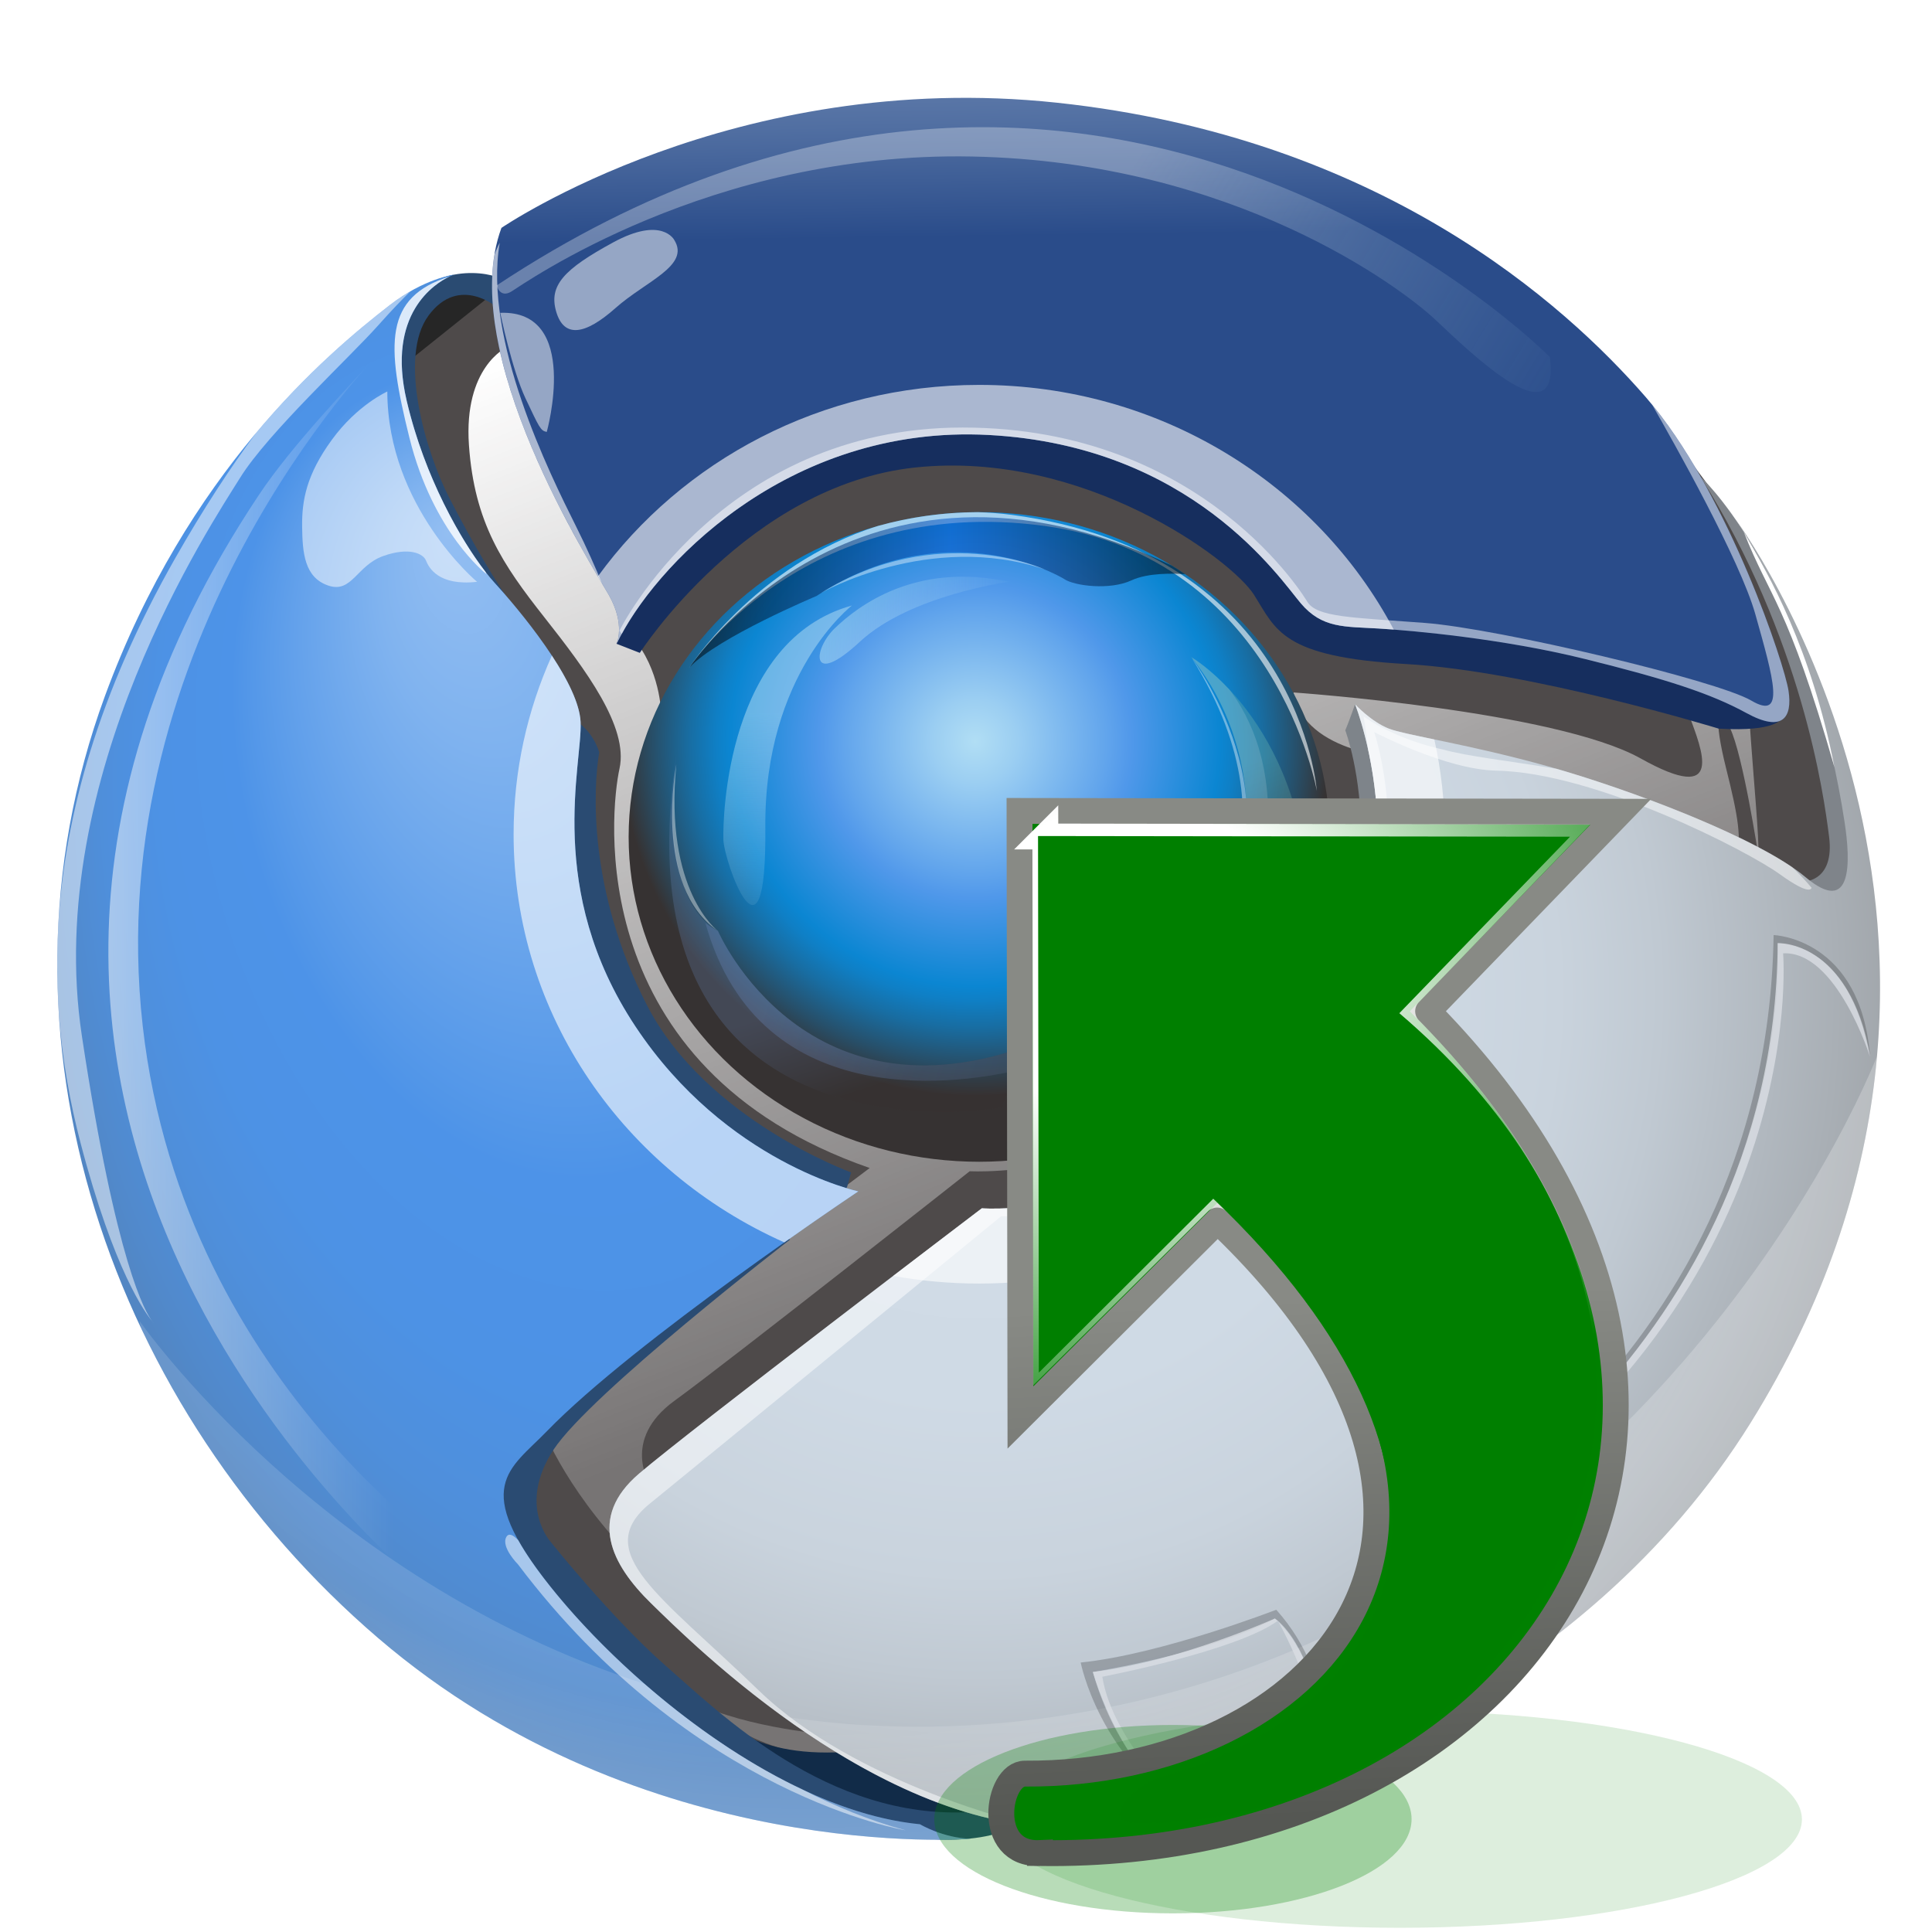 <?xml version="1.0" encoding="UTF-8" standalone="no"?>
<!-- Created with Inkscape (http://www.inkscape.org/) -->

<svg
   xmlns:dc="http://purl.org/dc/elements/1.1/"
   xmlns:cc="http://creativecommons.org/ns#"
   xmlns:rdf="http://www.w3.org/1999/02/22-rdf-syntax-ns#"
   xmlns:svg="http://www.w3.org/2000/svg"
   xmlns="http://www.w3.org/2000/svg"
   xmlns:xlink="http://www.w3.org/1999/xlink"
   xmlns:sodipodi="http://sodipodi.sourceforge.net/DTD/sodipodi-0.dtd"
   xmlns:inkscape="http://www.inkscape.org/namespaces/inkscape"
   version="1.1"
   width="512"
   height="512"
   viewBox="0 0 512 512"
   id="Layer_1"
   xml:space="preserve"
   inkscape:version="0.48.2 r9819"
   sodipodi:docname="chromium.svg"
   inkscape:export-filename="C:\Users\salzmann\Desktop\chromium512.png"
   inkscape:export-xdpi="90"
   inkscape:export-ydpi="90"><sodipodi:namedview
   pagecolor="#ffffff"
   bordercolor="#666666"
   borderopacity="1"
   objecttolerance="10"
   gridtolerance="10"
   guidetolerance="10"
   inkscape:pageopacity="0"
   inkscape:pageshadow="2"
   inkscape:window-width="1051"
   inkscape:window-height="759"
   id="namedview3319"
   showgrid="false"
   inkscape:zoom="0.4609375"
   inkscape:cx="440.06932"
   inkscape:cy="227.17887"
   inkscape:window-x="-32000"
   inkscape:window-y="-32000"
   inkscape:window-maximized="0"
   inkscape:current-layer="Layer_1" /><defs
   id="defs276"><linearGradient
     x1="246.287"
     y1="309.293"
     x2="344.287"
     y2="61.96"
     id="linearGradient3235"
     xlink:href="#SVGID_1_"
     gradientUnits="userSpaceOnUse"
     gradientTransform="matrix(1,0,0,-1,-95.525,413.639)" /><linearGradient
     x1="425.283"
     y1="380.217"
     x2="523.283"
     y2="132.883"
     id="linearGradient3237"
     xlink:href="#SVGID_2_"
     gradientUnits="userSpaceOnUse"
     gradientTransform="matrix(1,0,0,-1,-95.525,413.639)" /><radialGradient
     cx="354.779"
     cy="148.45"
     r="224.877"
     id="radialGradient3239"
     xlink:href="#SVGID_3_"
     gradientUnits="userSpaceOnUse"
     gradientTransform="matrix(1,0,0,-1,-95.525,413.639)" /><linearGradient
     x1="393.387"
     y1="379.518"
     x2="393.998"
     y2="335.523"
     id="linearGradient3241"
     xlink:href="#SVGID_4_"
     gradientUnits="userSpaceOnUse"
     gradientTransform="matrix(1,0,0,-1,-95.525,413.639)" /><radialGradient
     cx="363.576"
     cy="283.968"
     r="226.974"
     fx="223.237"
     fy="279.066"
     id="radialGradient3243"
     xlink:href="#SVGID_5_"
     gradientUnits="userSpaceOnUse"
     gradientTransform="matrix(0.269,0.963,0.647,-0.181,-112.056,-13.519)" /><radialGradient
     cx="354.112"
     cy="210.617"
     r="87.218"
     id="radialGradient3245"
     xlink:href="#SVGID_6_"
     gradientUnits="userSpaceOnUse"
     gradientTransform="matrix(1,0,0,-1,-95.525,413.639)" /><linearGradient
     x1="283.84"
     y1="247.407"
     x2="405.834"
     y2="247.407"
     id="linearGradient3247"
     xlink:href="#SVGID_7_"
     gradientUnits="userSpaceOnUse"
     gradientTransform="matrix(1,0,0,-1,-95.525,413.639)" /><linearGradient
     x1="315.816"
     y1="240.502"
     x2="362.487"
     y2="240.502"
     id="linearGradient3249"
     xlink:href="#SVGID_8_"
     gradientUnits="userSpaceOnUse"
     gradientTransform="matrix(1,0,0,-1,-95.525,413.639)" /><linearGradient
     x1="212.457"
     y1="195.828"
     x2="210.957"
     y2="252.828"
     id="linearGradient3251"
     xlink:href="#SVGID_9_"
     gradientUnits="userSpaceOnUse" /><linearGradient
     x1="325.928"
     y1="150.774"
     x2="333.595"
     y2="127.44"
     id="linearGradient3253"
     xlink:href="#SVGID_10_"
     gradientUnits="userSpaceOnUse"
     gradientTransform="matrix(1,0,0,-1,-95.525,413.639)" /><linearGradient
     x1="299.559"
     y1="149.418"
     x2="415.892"
     y2="114.418"
     id="linearGradient3255"
     xlink:href="#SVGID_11_"
     gradientUnits="userSpaceOnUse"
     gradientTransform="matrix(1,0,0,-1,-95.525,413.639)" /><linearGradient
     x1="394.055"
     y1="195.11"
     x2="410.055"
     y2="152.11"
     id="linearGradient3257"
     xlink:href="#SVGID_12_"
     gradientUnits="userSpaceOnUse"
     gradientTransform="matrix(1,0,0,-1,-95.525,413.639)" /><linearGradient
     x1="140.64"
     y1="153.574"
     x2="231.779"
     y2="153.574"
     id="linearGradient3259"
     xlink:href="#SVGID_13_"
     gradientUnits="userSpaceOnUse"
     gradientTransform="matrix(1,0,0,-1,-95.525,413.639)" /><linearGradient
     x1="273.692"
     y1="99.52"
     x2="378.692"
     y2="163.52"
     id="linearGradient3261"
     xlink:href="#SVGID_14_"
     gradientUnits="userSpaceOnUse" /><radialGradient
     cx="314.445"
     cy="191.782"
     r="257.587"
     id="radialGradient3263"
     xlink:href="#SVGID_15_"
     gradientUnits="userSpaceOnUse"
     gradientTransform="matrix(1,0,0,-1,-95.525,413.639)" /><radialGradient
     cx="314.445"
     cy="191.781"
     r="257.587"
     id="radialGradient3265"
     xlink:href="#SVGID_16_"
     gradientUnits="userSpaceOnUse"
     gradientTransform="matrix(1,0,0,-1,-95.525,413.639)" /><linearGradient
     gradientUnits="userSpaceOnUse"
     y2="43.59"
     x2="19.55"
     y1="23.601"
     x1="18.666"
     id="linearGradient5288"
     xlink:href="#linearGradient5282"
     inkscape:collect="always" /><filter
     height="1.151"
     y="-0.076"
     width="1.267"
     x="-0.134"
     id="filter5471"
     inkscape:collect="always"><feGaussianBlur
       id="feGaussianBlur5473"
       stdDeviation="1.201"
       inkscape:collect="always" /></filter><filter
     height="1.879"
     y="-0.439"
     width="1.29"
     x="-0.145"
     id="filter5379"
     inkscape:collect="always"><feGaussianBlur
       id="feGaussianBlur5381"
       stdDeviation="1.521"
       inkscape:collect="always" /></filter><radialGradient
     gradientUnits="userSpaceOnUse"
     gradientTransform="matrix(3.584,0,0,3.008,-41.767,-27.551)"
     r="6.927"
     fy="12.578"
     fx="16.351"
     cy="12.578"
     cx="16.351"
     id="radialGradient5271"
     xlink:href="#linearGradient5265"
     inkscape:collect="always" /><linearGradient
     id="linearGradient5265"><stop
       id="stop5267"
       offset="0"
       style="stop-color:#ffffff;stop-opacity:1;" /><stop
       style="stop-color:#ffffff;stop-opacity:1;"
       offset="0.283"
       id="stop5281" /><stop
       id="stop5269"
       offset="1"
       style="stop-color:#ffffff;stop-opacity:0;" /></linearGradient><linearGradient
     id="linearGradient5282"
     inkscape:collect="always"><stop
       id="stop5284"
       offset="0"
       style="stop-color:#888a85;stop-opacity:1;" /><stop
       id="stop5286"
       offset="1"
       style="stop-color:#555753;stop-opacity:1" /></linearGradient></defs>






<g
   transform="matrix(1.076,0,0,1.076,-19.823,-21.942)"
   id="Inside__x2B__gloss">
	<ellipse
   cx="263.586"
   cy="260.19"
   rx="214.667"
   ry="209"
   id="ellipse4"
   style="fill:#4e4a4a"
   d="m 478.253,260.19 c 0,115.428 -96.11,209 -214.667,209 -118.557,0 -214.667,-93.572 -214.667,-209 0,-115.428 96.11,-209 214.667,-209 118.557,0 214.667,93.572 214.667,209 z" />
	<g
   id="g6">
		
			<linearGradient
   x1="246.287"
   y1="309.293"
   x2="344.287"
   y2="61.96"
   id="SVGID_1_"
   gradientUnits="userSpaceOnUse"
   gradientTransform="matrix(1,0,0,-1,-95.525,413.639)">
			<stop
   id="stop9"
   style="stop-color:#ffffff;stop-opacity:1"
   offset="0" />
			<stop
   id="stop11"
   style="stop-color:#ffffff;stop-opacity:0.887"
   offset="0.147" />
			<stop
   id="stop13"
   style="stop-color:#ffffff;stop-opacity:0.23"
   offset="1" />
		</linearGradient>
		<path
   d="m 143.086,106.023 c 0,0 -10.499,4.833 -9.166,24 1.333,19.167 8.333,29.417 18.583,42.417 10.25,13 20.75,27 18.5,37.25 -2.25,10.25 -9.375,73.708 61.625,98.375 l -81.625,61.375 c 0,0 4.25,13.75 19.5,30.75 l 54.917,47.667 c 0,0 -19.334,-1.166 -33.334,-7 0,0 13.334,13 37.167,12.833 l 13.167,0.167 -63.917,-67.917 c 0,0 -7.251,-10.916 6.083,-20.583 13.334,-9.667 72.667,-56.5 72.667,-56.5 0,0 44.75,2.583 66.75,-31.917 0,0 -55.75,47.249 -97.75,11.583 -42,-35.666 -45,-92.666 -45,-92.666 0,0 -0.25,-10.667 -7,-18.417 -6.75,-7.75 -2.25,-40.75 -2.25,-40.75 0,0 -8.084,-37.584 -28.917,-30.667 z"
   id="path15"
   style="fill:url(#linearGradient3235)" />
		
			<linearGradient
   x1="425.283"
   y1="380.217"
   x2="523.283"
   y2="132.883"
   id="SVGID_2_"
   gradientUnits="userSpaceOnUse"
   gradientTransform="matrix(1,0,0,-1,-95.525,413.639)">
			<stop
   id="stop18"
   style="stop-color:#ffffff;stop-opacity:1"
   offset="0" />
			<stop
   id="stop20"
   style="stop-color:#ffffff;stop-opacity:0.887"
   offset="0.147" />
			<stop
   id="stop22"
   style="stop-color:#ffffff;stop-opacity:0.23"
   offset="1" />
		</linearGradient>
		<path
   d="m 337.003,190.94 c 0,0 64.5,4.5 85.5,16.25 21,11.75 15,-2.25 12,-10.5 -3,-8.25 13.75,-14.75 14.75,0.25 1,15 2.5,30 2.25,34.25 0,0 -3.75,-24.75 -7,-31.5 -3.25,-6.75 -4,-2.25 -1,9.75 3,12 4,17.5 2.5,23.5 l -81.75,-25.75 c 0,0 -24.667,-0.834 -27.25,-16.25 z"
   id="path24"
   style="fill:url(#linearGradient3237)" />
	</g>
</g><g
   transform="matrix(1.076,0,0,1.076,-19.823,-21.942)"
   id="shield_sides">
	<path
   d="m 196.003,443.44 c 0,0 8.75,11.25 35.25,8 l 44,14.75 c 0,0 -55,12.25 -79.25,-22.75 z"
   id="path27"
   style="fill:#112b48" />
	<path
   d="m 139.253,93.19 -23.333,18.667 c 0,0 5,-26.334 23.333,-18.667"
   id="path29"
   style="fill:#262626" />
	<path
   d="m 227.045,312.774 1,-3.625 c 0,0 -35.792,-12.959 -50.292,-41.209 -14.5,-28.25 -13.25,-53.25 -11.75,-62.25 0,0 -1.582,-6.249 -7.749,-8.833 -6.167,-2.584 -8.001,50.333 11.249,77.333 19.25,27 55,41.75 55,41.75 l 2.542,-3.166 z"
   id="path31"
   style="fill:#2a4b72" />
	<path
   d="m 213.003,325.69 c 0,0 -49.25,38 -58.25,51.75 -9,13.75 -0.666,22.751 -0.666,22.751 0,0 15.166,19 28.333,30.5 13.167,11.5 39.833,37.999 75.083,35.999 l 3.875,-2.875 10.625,4 c 0,0 -8.125,9.25 -35,4.125 -20.7,-3.947 -67.75,-31.083 -91.083,-62.083 -23.333,-31 2.333,-42.667 28,-63 25.667,-20.333 35.667,-23.334 35.667,-23.334 l 3.416,2.167 z"
   id="path33"
   style="fill:#2a4b72" />
	<path
   d="m 457.128,197.315 c 0,0 -0.875,3.376 -15.375,2.542 0,0 -46.25,-14.167 -77,-15.917 -30.75,-1.75 -31.999,-8.416 -37.499,-17.083 -5.5,-8.667 -42.001,-35.668 -83.334,-31.334 -41.333,4.334 -67.917,45.667 -67.917,45.667 l -5.749,-2.249 7.166,-15.25 c 0,0 23.166,-38.167 73.833,-41.167 50.667,-3 80.333,17.667 94.333,34.667 14,17 64.334,14.667 96.334,27 0,0 15.249,3.915 15.208,13.124 z"
   id="path35"
   style="fill:#162e5e" />
	<path
   d="M 141.753,89.065"
   id="path37"
   style="fill:none;stroke:#f05a28;stroke-width:0.929" />
	<path
   d="m 141.128,96.315 c 0,0 -9.5,-8.5 -17.125,1.75 -7.625,10.25 -0.751,33.624 5.083,44.958 5.834,11.334 12.167,21.917 15.542,26.417 0,0 -9.875,-9 -18.625,-22 -8.75,-13 -14.5,-26.25 -10.75,-43.75 3.75,-17.5 19.917,-17.042 25.25,-15.166 l 0.625,7.791 z"
   id="path39"
   style="fill:#2a4b72" />
	<path
   d="m 463.128,237.44 c 0,0 7.125,-0.251 5.792,-10.917 -1.333,-10.666 -6.667,-48.958 -31.667,-88.708 0,0 21.999,19.709 35.333,75.042 13.334,55.333 -9.458,24.583 -9.458,24.583 z"
   id="path41"
   style="fill:#7f848a" />
	<path
   d="m 352.17,193.857 c 0,0 -1.707,4.791 -2.416,6.416 0,0 16.347,42.774 -17.827,88.347 l 2.326,1.57 c 0,0 45.834,-39.666 17.917,-96.333 z"
   id="path43"
   style="fill:#7e848a" />
</g><g
   transform="matrix(1.076,0,0,1.076,-19.823,-21.942)"
   id="_x33__shields__x2B__kern">
	
		<radialGradient
   cx="354.779"
   cy="148.45"
   r="224.877"
   id="SVGID_3_"
   gradientUnits="userSpaceOnUse"
   gradientTransform="matrix(1,0,0,-1,-95.525,413.639)">
		<stop
   id="stop47"
   style="stop-color:#d1dce7;stop-opacity:1"
   offset="0.091" />
		<stop
   id="stop49"
   style="stop-color:#cfdae5;stop-opacity:1"
   offset="0.444" />
		<stop
   id="stop51"
   style="stop-color:#c9d3dd;stop-opacity:1"
   offset="0.636" />
		<stop
   id="stop53"
   style="stop-color:#c0c9d2;stop-opacity:1"
   offset="0.747" />
		<stop
   id="stop55"
   style="stop-color:#a9afb5;stop-opacity:1"
   offset="0.941" />
		<stop
   id="stop57"
   style="stop-color:#a1a6ab;stop-opacity:1"
   offset="1" />
	</radialGradient>
	<path
   d="m 445.586,147.857 c 0,0 78,104 3.99,222.97 -40.724,65.46 -117.333,96.499 -165,99.499 -47.667,3 -95.875,-45.375 -105.75,-55 -9.875,-9.625 -15.75,-21.124 -3,-31.999 12.75,-10.875 84.417,-65.334 84.417,-65.334 0,0 44.76,3.447 78.01,-36.303 33.25,-39.75 13.917,-87.833 13.917,-87.833 0,0 4,4.333 8.333,5.999 4.333,1.668 19.75,3.834 39.375,9.334 19.625,5.5 51.625,17.5 63.25,27.25 11.625,9.75 11.063,-3.979 9.625,-13.416 -7.333,-48.167 -27.167,-75.167 -27.167,-75.167 z"
   id="path59"
   style="fill:url(#radialGradient3239)" />
	
		<linearGradient
   x1="393.387"
   y1="379.518"
   x2="393.998"
   y2="335.523"
   id="SVGID_4_"
   gradientUnits="userSpaceOnUse"
   gradientTransform="matrix(1,0,0,-1,-95.525,413.639)">
		<stop
   id="stop62"
   style="stop-color:#647fad;stop-opacity:1"
   offset="0" />
		<stop
   id="stop64"
   style="stop-color:#516fa2;stop-opacity:1"
   offset="0.376" />
		<stop
   id="stop66"
   style="stop-color:#2a4c8a;stop-opacity:1"
   offset="1" />
	</linearGradient>
	<path
   d="m 170.253,179.065 c 0,0 2.313,-4.75 -1.875,-12.125 -4.188,-7.375 -37.792,-59.751 -26.458,-90.417 0,0 57.333,-39.333 136.833,-30.833 79.5,8.5 125,49.5 145,72.5 20,23 34.167,65.667 35.167,72.334 1,6.667 -1.501,10.332 -10.334,5.499 -8.833,-4.833 -19.666,-8.333 -39.833,-13.333 -20.167,-5 -42.499,-7 -50.833,-7.5 -8.334,-0.5 -13.833,0.001 -19.083,-6.166 -5.25,-6.167 -26.917,-38.835 -76.917,-41.501 -50,-2.666 -83.001,33.084 -91.667,51.542 z"
   id="path68"
   style="fill:url(#linearGradient3241)" />
	
		<radialGradient
   cx="363.576"
   cy="283.968"
   r="226.974"
   fx="223.237"
   fy="279.066"
   id="SVGID_5_"
   gradientUnits="userSpaceOnUse"
   gradientTransform="matrix(0.269,0.963,0.647,-0.181,-112.056,-13.519)">
		<stop
   id="stop71"
   style="stop-color:#93bef2;stop-opacity:1"
   offset="0" />
		<stop
   id="stop73"
   style="stop-color:#80b3ef;stop-opacity:1"
   offset="0.143" />
		<stop
   id="stop75"
   style="stop-color:#5095e8;stop-opacity:1"
   offset="0.432" />
		<stop
   id="stop77"
   style="stop-color:#4d93e8;stop-opacity:1"
   offset="0.449" />
		<stop
   id="stop79"
   style="stop-color:#4d92e5;stop-opacity:1"
   offset="0.601" />
		<stop
   id="stop81"
   style="stop-color:#4f8fdb;stop-opacity:1"
   offset="0.716" />
		<stop
   id="stop83"
   style="stop-color:#5189cb;stop-opacity:1"
   offset="0.819" />
		<stop
   id="stop85"
   style="stop-color:#5286c3;stop-opacity:1"
   offset="0.857" />
	</radialGradient>
	<path
   d="m 229.815,313.815 c 0,0 -55.188,36.875 -76.688,59.063 -9.185,9.478 -18.875,13.563 0.875,38.313 19.75,24.75 57.5,55.25 91,58.5 0,0 5.667,3.417 12.584,3.584 0,0 -80.667,6.583 -146,-49.417 -65.333,-56 -98.246,-147.845 -67.333,-232 20.31,-55.288 54.499,-84.167 70.124,-96.292 8.442,-6.552 15.876,-7.541 15.876,-7.541 0,0 -17.584,5.833 -11.667,31.083 5.104,21.784 16.166,38.833 21.666,44.833 5.5,6 20.667,23.917 21.167,34.25 0.5,10.333 -8.833,41.333 13.5,75 22.333,33.667 54.896,40.624 54.896,40.624 z"
   id="path87"
   style="fill:url(#radialGradient3243)" />
	
		<radialGradient
   cx="354.112"
   cy="210.617"
   r="87.218"
   id="SVGID_6_"
   gradientUnits="userSpaceOnUse"
   gradientTransform="matrix(1,0,0,-1,-95.525,413.639)">
		<stop
   id="stop90"
   style="stop-color:#b1def4;stop-opacity:1"
   offset="0" />
		<stop
   id="stop92"
   style="stop-color:#9bcef2;stop-opacity:1"
   offset="0.12" />
		<stop
   id="stop94"
   style="stop-color:#62a5ec;stop-opacity:1"
   offset="0.37" />
		<stop
   id="stop96"
   style="stop-color:#5098ea;stop-opacity:1"
   offset="0.442" />
		<stop
   id="stop98"
   style="stop-color:#0b86d2;stop-opacity:1"
   offset="0.691" />
		<stop
   id="stop100"
   style="stop-color:#0f7fc5;stop-opacity:1"
   offset="0.732" />
		<stop
   id="stop102"
   style="stop-color:#186da2;stop-opacity:1"
   offset="0.808" />
		<stop
   id="stop104"
   style="stop-color:#274f69;stop-opacity:1"
   offset="0.91" />
		<stop
   id="stop106"
   style="stop-color:#363232;stop-opacity:1"
   offset="1" />
	</radialGradient>
	<ellipse
   cx="259.586"
   cy="226.524"
   rx="86.334"
   ry="80"
   id="ellipse108"
   style="fill:url(#radialGradient3245)"
   d="m 345.92,226.524 c 0,44.183 -38.653,80 -86.334,80 -47.681,0 -86.334,-35.817 -86.334,-80 0,-44.183 38.653,-80 86.334,-80 47.681,0 86.334,35.817 86.334,80 z" />
</g><g
   transform="matrix(1.076,0,0,1.076,-19.823,-21.942)"
   id="Edge_gloss">
	<path
   d="m 425.315,120.05 c 5.171,8.99 21.656,38.197 25.438,51.641 4.5,16 7.5,26.25 -1,21.25 -8.5,-5 -62.25,-17.75 -80.375,-19.125 -18.125,-1.375 -26.625,-1.375 -29,-5.25 0,0 -25.125,-42.875 -84.875,-42.875 -59.75,0 -84.5,50 -84.5,50 l 0.541,0.852 c 10.308,-18.994 42.561,-51.567 90.376,-49.019 50,2.666 71.667,35.334 76.917,41.501 5.25,6.167 10.749,5.666 19.083,6.166 8.334,0.5 30.666,2.5 50.833,7.5 20.167,5 31,8.5 39.833,13.333 8.833,4.833 11.334,1.168 10.334,-5.499 -0.973,-6.494 -14.434,-47.111 -33.605,-70.475 z"
   id="path111"
   style="opacity:0.5;fill:#ffffff" />
	<path
   d="m 456.753,235.69 c 7.833,5.667 7.833,3.333 7.833,3.333 -1.496,-1.785 -3.079,-3.454 -4.729,-5.027 -13.054,-8.901 -39.937,-19 -57.992,-24.238 -11.664,-1.974 -21.896,-3.03 -28.235,-4.816 0,0 -10.708,-2.083 -19.375,-8.083 0,0 0.621,3.109 1.139,8.198 3.619,16.565 6.26,48.663 -17.139,76.635 -33.25,39.75 -78.01,36.303 -78.01,36.303 0,0 -71.667,54.459 -84.417,65.334 -12.75,10.875 -6.875,22.374 3,31.999 8.728,8.508 47.398,47.274 89.175,54.101 1.221,0.12 2.367,0.209 3.419,0.265 0,0 -42.167,-9.75 -66.167,-33 -24,-23.25 -41.5,-34 -26.75,-46 14.75,-12 86.5,-70.75 86.5,-70.75 0,0 44.383,2.184 77.917,-41.749 27.958,-36.626 13.958,-77.501 13.958,-77.501 0,0 17.584,9.25 30.042,9.5 24.662,0.492 61.998,19.829 69.831,25.496 z"
   id="path113"
   style="opacity:0.5;fill:#ffffff" />
	<path
   d="m 470.24,209.38 c -11.675,-40.627 -15.925,-41.626 -22.3,-57.877 6.251,10.625 16.563,28.562 22.3,57.877 z"
   id="path115"
   style="fill:#ffffff" />
	<path
   d="m 138.253,161.815 c -0.101,-0.205 -0.188,-0.404 -0.285,-0.609 -5.871,-7.573 -14.91,-23.02 -19.381,-42.099 -5.029,-21.46 6.912,-28.891 10.612,-30.64 -16.248,5.141 -15.677,16.641 -9.946,39.723 5.833,23.5 19,33.625 19,33.625 z"
   id="path117"
   style="opacity:0.8;fill:#ffffff" />
	<path
   d="M 139.253,161.815"
   id="path119"
   style="fill:none;stroke:#be1e2d;stroke-width:0.929" />
	<path
   d="M 131.086,88.19"
   id="path121"
   style="fill:none;stroke:#be1e2d;stroke-width:0.929" />
	<path
   d="m 154.003,411.19 c -3.535,-4.43 -6.112,-8.188 -7.934,-11.443 -1.214,-1.271 -2.341,-1.898 -2.941,-0.807 -1.375,2.5 2.875,6.75 2.875,6.75 43,57 95.5,65.5 95.5,65.5 -8.859,-2.4 -17.355,-5.885 -25.355,-10.012 -24.504,-11.484 -47.964,-32.217 -62.145,-49.988 z"
   id="path123"
   style="opacity:0.5;fill:#ffffff" />
	<path
   d="m 267.503,147.19 c -2.863,-0.377 -5.652,-0.584 -8.372,-0.654 -8.49,0.041 -16.688,1.222 -24.429,3.378 -30.453,9.491 -46.949,35.526 -46.949,35.526 0,0 28.079,-43.671 88,-35.5 56.833,7.75 67,65.25 67,65.25 0,0 -4.295,-58.654 -75.25,-68 z"
   id="path125"
   style="opacity:0.6;fill:#ffffff" />
	<path
   d="m 160.253,149.94 c -6.5,-13 -22.833,-45.916 -18.75,-69.75 0,0 -0.581,1.019 -1.302,2.951 -4.647,28.16 19.106,68.525 26.474,80.91 -1.593,-3.868 -3.737,-8.739 -6.422,-14.111 z"
   id="path127"
   style="opacity:0.6;fill:#ffffff" />
</g><g
   transform="matrix(1.076,0,0,1.076,-19.823,-21.942)"
   id="Kern_gloss">
	
		<linearGradient
   x1="283.84"
   y1="247.407"
   x2="405.834"
   y2="247.407"
   id="SVGID_7_"
   gradientUnits="userSpaceOnUse"
   gradientTransform="matrix(1,0,0,-1,-95.525,413.639)">
		<stop
   id="stop131"
   style="stop-color:#000000;stop-opacity:1"
   offset="0" />
		<stop
   id="stop133"
   style="stop-color:#000916;stop-opacity:1"
   offset="0.075" />
		<stop
   id="stop135"
   style="stop-color:#002150;stop-opacity:1"
   offset="0.233" />
		<stop
   id="stop137"
   style="stop-color:#0046ab;stop-opacity:1"
   offset="0.458" />
		<stop
   id="stop139"
   style="stop-color:#0052c9;stop-opacity:1"
   offset="0.527" />
		<stop
   id="stop141"
   style="stop-color:#000000;stop-opacity:1"
   offset="0.994" />
	</linearGradient>
	<path
   d="m 307.007,159.683 c -77.92,-37.325 -118.691,25.008 -118.691,25.008 7,-7.375 31.188,-17.5 31.188,-17.5 31.25,-20.5 58.625,-5.75 61.125,-4.125 2.5,1.625 11.125,2.75 16.5,0.25 4.021,-1.871 10.281,-1.712 13.18,-1.513 -1.083,-0.73 -2.183,-1.438 -3.302,-2.12 z"
   id="path143"
   style="opacity:0.52;fill:url(#linearGradient3247)" />
	<path
   d="m 220.628,166.44 c 0,0 26.709,-15.25 55.042,-5.833 0,0 -26.25,-12 -55.042,5.833 z"
   id="path145"
   style="opacity:0.4;fill:#ffffff" />
	
		<linearGradient
   x1="315.816"
   y1="240.502"
   x2="362.487"
   y2="240.502"
   id="SVGID_8_"
   gradientUnits="userSpaceOnUse"
   gradientTransform="matrix(1,0,0,-1,-95.525,413.639)">
		<stop
   id="stop148"
   style="stop-color:#b1def4;stop-opacity:1"
   offset="0.006" />
		<stop
   id="stop150"
   style="stop-color:#b1def4;stop-opacity:0.07"
   offset="1" />
	</linearGradient>
	<path
   d="m 266.961,163.69 c 0,0 -24.375,3.25 -36.75,14.75 -12.375,11.5 -11.625,1.875 -6.125,-3.375 5.5,-5.25 19.625,-16.375 42.875,-11.375 z"
   id="path152"
   style="opacity:0.52;fill:url(#linearGradient3249)" />
	<linearGradient
   x1="212.457"
   y1="195.828"
   x2="210.957"
   y2="252.828"
   id="SVGID_9_"
   gradientUnits="userSpaceOnUse">
		<stop
   id="stop155"
   style="stop-color:#b1def4;stop-opacity:1"
   offset="0.006" />
		<stop
   id="stop157"
   style="stop-color:#b1def4;stop-opacity:0.07"
   offset="1" />
	</linearGradient>
	<path
   d="m 228.253,169.523 c 0,0 -21.666,16.667 -21.333,54.667 0.333,38 -10.168,8.5 -10.334,3 -0.166,-5.5 0.834,-49.167 31.667,-57.667 z"
   id="path159"
   style="opacity:0.52;fill:url(#linearGradient3251)" />
	
		<linearGradient
   x1="325.928"
   y1="150.774"
   x2="333.595"
   y2="127.44"
   id="SVGID_10_"
   gradientUnits="userSpaceOnUse"
   gradientTransform="matrix(1,0,0,-1,-95.525,413.639)">
		<stop
   id="stop162"
   style="stop-color:#647fad;stop-opacity:1"
   offset="0.006" />
		<stop
   id="stop164"
   style="stop-color:#5c7197;stop-opacity:1"
   offset="0.225" />
		<stop
   id="stop166"
   style="stop-color:#464d5e;stop-opacity:1"
   offset="0.679" />
		<stop
   id="stop168"
   style="stop-color:#363232;stop-opacity:1"
   offset="1" />
	</linearGradient>
	<path
   d="m 185.253,204.94 c 0,0 -6.167,35.417 10,44.75 0,0 21.75,50.5 80.25,26.75 0,0 -8.417,9.75 -10.25,16.75 0,0 -97,17.166 -80,-88.25 z"
   id="path170"
   style="opacity:0.29;fill:url(#linearGradient3253)" />
	
		<linearGradient
   x1="299.559"
   y1="149.418"
   x2="415.892"
   y2="114.418"
   id="SVGID_11_"
   gradientUnits="userSpaceOnUse"
   gradientTransform="matrix(1,0,0,-1,-95.525,413.639)">
		<stop
   id="stop173"
   style="stop-color:#647fad;stop-opacity:1"
   offset="0.006" />
		<stop
   id="stop175"
   style="stop-color:#5c7197;stop-opacity:1"
   offset="0.225" />
		<stop
   id="stop177"
   style="stop-color:#464d5e;stop-opacity:1"
   offset="0.679" />
		<stop
   id="stop179"
   style="stop-color:#363232;stop-opacity:1"
   offset="1" />
	</linearGradient>
	<path
   d="m 275.503,276.44 c -58.5,23.75 -80.25,-26.75 -80.25,-26.75 -1.127,-0.556 -2.151,-1.215 -3.085,-1.961 13.465,48.423 64.84,39.194 77.832,36.019 2.716,-4.077 5.503,-7.308 5.503,-7.308 z"
   id="path181"
   style="opacity:0.38;fill:url(#linearGradient3255)" />
	<path
   d="m 195.253,249.69 c 0,0 -13.333,-9.75 -10.249,-41.083 0,0 -5.917,30.083 10.249,41.083 z"
   id="path183"
   style="opacity:0.4;fill:#ffffff" />
	
		<linearGradient
   x1="394.055"
   y1="195.11"
   x2="410.055"
   y2="152.11"
   id="SVGID_12_"
   gradientUnits="userSpaceOnUse"
   gradientTransform="matrix(1,0,0,-1,-95.525,413.639)">
		<stop
   id="stop186"
   style="stop-color:#64b0ad;stop-opacity:1"
   offset="0.006" />
		<stop
   id="stop188"
   style="stop-color:#5c9a97;stop-opacity:1"
   offset="0.221" />
		<stop
   id="stop190"
   style="stop-color:#476160;stop-opacity:1"
   offset="0.665" />
		<stop
   id="stop192"
   style="stop-color:#363232;stop-opacity:1"
   offset="1" />
	</linearGradient>
	<path
   d="m 286.253,289.69 c 0,0 5,-20.25 25,-35.75 20,-15.5 17.75,-50.75 0.5,-71.75 0,0 27,15.5 29,58.5 0,0 -16.5,41.25 -54.5,49 z"
   id="path194"
   style="opacity:0.38;fill:url(#linearGradient3257)" />
	<path
   d="m 321.237,190.247 c -4.545,-4.865 -8.323,-7.344 -9.251,-7.916 0.113,0.199 0.235,0.398 0.347,0.6 16.709,21.078 18.689,55.688 -1.079,71.01 -4.661,3.612 -8.498,7.481 -11.656,11.293 -1.293,1.751 -2.094,2.707 -2.094,2.707 0,0 30,-4.75 33,-40 1.572,-18.491 -3.802,-30.472 -9.267,-37.694 z"
   id="path196"
   style="opacity:0.14;fill:#ffffff" />
	<path
   d="m 312.087,182.69 c 0,0 30.5,40.5 -0.417,71.167 0,0 28.583,-25.834 0.417,-71.167 z"
   id="path198"
   style="opacity:0.4;fill:#ffffff" />
</g><g
   transform="matrix(1.076,0,0,1.076,-19.823,-21.942)"
   id="Gloss">
	
		<linearGradient
   x1="140.64"
   y1="153.574"
   x2="231.779"
   y2="153.574"
   id="SVGID_13_"
   gradientUnits="userSpaceOnUse"
   gradientTransform="matrix(1,0,0,-1,-95.525,413.639)">
		<stop
   id="stop202"
   style="stop-color:#ffffff;stop-opacity:1"
   offset="0" />
		<stop
   id="stop204"
   style="stop-color:#ffffff;stop-opacity:0"
   offset="0.77" />
		<stop
   id="stop206"
   style="stop-color:#ffffff;stop-opacity:0"
   offset="1" />
	</linearGradient>
	<path
   d="m 82.253,142.19 c 8.131,-12.199 22.5,-27.125 29.25,-34.5 0,0 -68.75,70 -57.916,165.501 10.204,89.952 82.667,134.666 82.667,134.666 l -12.251,4.583 c 0,0 -145.079,-115.225 -41.75,-270.25 z"
   id="path208"
   style="opacity:0.5;fill:url(#linearGradient3259)" />
	<path
   d="M 32.587,94.857"
   id="path210"
   style="fill:none;stroke:#f05a28;stroke-width:0.929" />
	<path
   d="m 113.815,116.815 c 0,0 -7.396,3.293 -13.646,11.876 -6.25,8.583 -7.418,14.916 -7.334,21.416 0.084,6.5 0.584,12.5 6.417,14.5 5.833,2 7,-4.917 13.5,-7.25 6.5,-2.333 9.916,-0.582 10.583,1.084 0.667,1.666 3.001,6.332 12.584,5.249 10e-4,0 -22.041,-18.417 -22.104,-46.875 z"
   id="path212"
   style="opacity:0.5;fill:#ffffff" />
	<path
   d="m 153.086,126.774 c 0,0 8.417,-30.084 -11.458,-29.334 0,0 2.875,14 6.25,21.125 3.375,7.125 3.666,7.918 5.208,8.209 z"
   id="path214"
   style="opacity:0.5;fill:#ffffff" />
	<path
   d="m 184.504,79.523 c 0,0 -3.001,-5.999 -15.084,0.584 -12.083,6.583 -15.917,10.583 -14,17.083 1.917,6.5 7.084,5.749 14.584,-0.917 7.5,-6.666 18.417,-10.417 14.5,-16.75 z"
   id="path216"
   style="opacity:0.5;fill:#ffffff" />
	<linearGradient
   x1="273.692"
   y1="99.52"
   x2="378.692"
   y2="163.52"
   id="SVGID_14_"
   gradientUnits="userSpaceOnUse">
		<stop
   id="stop219"
   style="stop-color:#ffffff;stop-opacity:1"
   offset="0.006" />
		<stop
   id="stop221"
   style="stop-color:#b1def4;stop-opacity:0.07"
   offset="1" />
	</linearGradient>
	<path
   d="m 400.128,108.315 c 0,0 -112.875,-114.625 -259.375,-17.625 0,0 0.75,3.25 3.625,1.5 2.875,-1.75 48.875,-34.5 113.375,-33.25 64.5,1.25 105.75,32.25 114.25,40.25 8.5,8 30.833,29.749 28.125,9.125 z"
   id="path223"
   style="opacity:0.3;fill:url(#linearGradient3261)" />
	<g
   id="g225">
		<path
   d="m 56.253,346.19 c 0,0 -0.119,-0.121 -0.335,-0.377 0.219,0.28 0.335,0.377 0.335,0.377 z"
   id="path227"
   style="opacity:0.5;fill:#ffffff" />
		<path
   d="m 111.42,100.69 c 3.543,-3.985 6.275,-6.784 8.067,-8.541 -1.621,0.927 -3.341,2.043 -5.109,3.416 -7.748,6.013 -20.062,16.15 -32.981,31.578 -6.156,8.304 -12.81,18.413 -19.81,30.714 -19.122,33.604 -27.068,63.375 -28.751,89.326 -0.419,7.546 -0.387,15.078 0.063,22.567 0.823,11.626 2.797,22.332 5.354,32.105 8.263,31.576 15.998,41.983 17.665,43.956 -1.607,-2.047 -8.823,-13.961 -17.332,-70.29 -9.667,-64 32.168,-126.5 39.001,-137.5 6.833,-11 27.167,-29.831 33.833,-37.331 z"
   id="path229"
   style="opacity:0.5;fill:#ffffff" />
	</g>
	<g
   id="g231"
   style="opacity:0.4">
		
			<radialGradient
   cx="314.445"
   cy="191.782"
   r="257.587"
   id="SVGID_15_"
   gradientUnits="userSpaceOnUse"
   gradientTransform="matrix(1,0,0,-1,-95.525,413.639)">
			<stop
   id="stop234"
   style="stop-color:#ffffff;stop-opacity:1"
   offset="0" />
			<stop
   id="stop236"
   style="stop-color:#ffffff;stop-opacity:0.39"
   offset="0.739" />
			<stop
   id="stop238"
   style="stop-color:#ffffff;stop-opacity:0.29"
   offset="0.861" />
			<stop
   id="stop240"
   style="stop-color:#ffffff;stop-opacity:0.334"
   offset="0.88" />
			<stop
   id="stop242"
   style="stop-color:#ffffff;stop-opacity:0.6"
   offset="1" />
		</radialGradient>
		<path
   d="m 257.587,473.274 c -6.917,-0.167 -12.584,-3.584 -12.584,-3.584 -23.012,-2.232 -48.028,-17.323 -67.84,-34.576 C 97.116,409.405 52.753,345.69 52.753,345.69 c 0.116,0.568 0.244,1.123 0.363,1.688 13.733,29.044 33.785,55.32 58.471,76.479 65.333,56 146,49.417 146,49.417 z"
   id="path244"
   style="fill:url(#radialGradient3263)" />
		
			<radialGradient
   cx="314.445"
   cy="191.781"
   r="257.587"
   id="SVGID_16_"
   gradientUnits="userSpaceOnUse"
   gradientTransform="matrix(1,0,0,-1,-95.525,413.639)">
			<stop
   id="stop247"
   style="stop-color:#ffffff;stop-opacity:1"
   offset="0" />
			<stop
   id="stop249"
   style="stop-color:#ffffff;stop-opacity:0.39"
   offset="0.739" />
			<stop
   id="stop251"
   style="stop-color:#ffffff;stop-opacity:0.29"
   offset="0.861" />
			<stop
   id="stop253"
   style="stop-color:#ffffff;stop-opacity:0.334"
   offset="0.88" />
			<stop
   id="stop255"
   style="stop-color:#ffffff;stop-opacity:0.6"
   offset="1" />
		</radialGradient>
		<path
   d="m 480.706,280.62 c -14.919,36.325 -76.471,144.068 -202.453,162.569 -24.105,3.54 -46.484,3.104 -67.047,-0.048 20.161,14.616 46.848,28.853 73.37,27.184 47.667,-3 124.276,-34.039 165,-99.499 19.716,-31.692 28.641,-62.321 31.13,-90.206 z"
   id="path257"
   style="fill:url(#radialGradient3265)" />
	</g>
	<path
   d="m 174.92,273.19 c -22.333,-33.667 -13,-64.667 -13.5,-75 -0.22,-4.533 -3.262,-10.524 -7.072,-16.331 -6.062,13.485 -9.429,28.361 -9.429,43.998 0,44.582 27.317,83.001 66.677,100.53 10.637,-7.505 18.22,-12.572 18.22,-12.572 0,0 -32.563,-6.958 -54.896,-40.625 z"
   id="path259"
   style="opacity:0.6;fill:#ffffff" />
	<path
   d="m 361.697,175.453 c -18.999,-35.777 -57.593,-60.264 -102.11,-60.264 -38.846,0 -73.175,18.646 -93.917,47.167 1.25,2.113 2.199,3.686 2.709,4.583 4.188,7.375 1.875,12.125 1.875,12.125 8.666,-18.458 41.667,-54.208 91.667,-51.542 50,2.666 71.667,35.334 76.917,41.501 5.25,6.167 10.749,5.666 19.083,6.166 1.047,0.064 2.317,0.151 3.776,0.264 z"
   id="path261"
   style="opacity:0.6;fill:#ffffff" />
	<path
   d="m 259.586,336.524 c 63.329,0 114.667,-49.547 114.667,-110.667 0,-8.012 -0.89,-15.82 -2.565,-23.349 -5.408,-1.126 -9.321,-1.937 -11.185,-2.652 -4.333,-1.666 -8.333,-5.999 -8.333,-5.999 0,0 19.333,48.083 -13.917,87.833 -33.25,39.75 -78.01,36.303 -78.01,36.303 0,0 -9.316,7.078 -21.828,16.643 6.862,1.235 13.938,1.888 21.171,1.888 z"
   id="path263"
   style="opacity:0.6;fill:#ffffff" />
</g><g
   transform="matrix(1.076,0,0,1.076,-19.823,-21.942)"
   id="decorative_lines">
	<path
   d="m 479.003,280.69 c 0,0 -3,-26.375 -22.75,-28 0,0 7.25,92.5 -95.333,152.334 0,0 19.668,22.999 10.834,36.666 0,0 4.499,-16.333 -14.334,-37.333 0,0 96.083,-42.917 97.833,-153.667 0,0 21.5,0.666 23.75,30 z"
   id="path266"
   style="opacity:0.21" />
	<path
   d="m 372.754,441.69 c 0,0 7.666,-11.165 -11.834,-36.666 0,0 94.666,-47.501 95.333,-152.334 0,0 17.5,-1.001 22.75,28 0,0 -8.251,-26.165 -21.417,-25.499 0,0 7.668,89.833 -93.832,148.916 0,0 20.876,27.083 9,37.583 z"
   id="path268"
   style="opacity:0.82;fill:#d9dde2" />
	<path
   d="m 344.878,455.94 c 0,0 3.543,-21.583 -12.124,-39.083 0,0 -28.334,11 -48.167,13 0,0 4.499,23.168 26.333,36.834 0,0 -16.333,-9.666 -23.333,-34.5 0,0 28.833,-4.5 44.833,-13.167 0,0 11.249,6.832 12.458,36.916 z"
   id="path270"
   style="opacity:0.21" />
	<path
   d="m 310.92,466.691 c 0,0 -18.5,-17.168 -21,-33.334 0,0 32.792,-6.228 43.229,-13.78 0,0 10.187,17.612 11.729,36.363 0,0 0.042,-26.083 -12.458,-36.916 0,0 -24.333,10.834 -44.833,13.167 0,0 6.999,25 23.333,34.5 z"
   id="path272"
   style="opacity:0.82;fill:#d9dde2" />
</g>
<g
   inkscape:label="Layer 1"
   id="layer1"
   transform="matrix(6.86,0,0,6.86,184.842,183.741)"
   style="fill:#008000"><path
     sodipodi:type="arc"
     style="opacity:0.53;color:#000000;fill:#008000;fill-opacity:1;fill-rule:nonzero;stroke:none;stroke-width:1;marker:none;visibility:visible;display:inline;overflow:visible;filter:url(#filter5379)"
     id="path5283"
     sodipodi:cx="28.682018"
     sodipodi:cy="39.779884"
     sodipodi:rx="12.59534"
     sodipodi:ry="4.1542525"
     d="m 41.277,39.78 c 0,2.294 -5.639,4.154 -12.595,4.154 -6.956,0 -12.595,-1.86 -12.595,-4.154 0,-2.294 5.639,-4.154 12.595,-4.154 6.956,0 12.595,1.86 12.595,4.154 z"
     transform="matrix(0.732,0,0,0.876,-2.629,8.645)" /><path
     transform="matrix(1.233,0,0,1.008,-8.229,3.403)"
     d="m 41.277,39.78 c 0,2.294 -5.639,4.154 -12.595,4.154 -6.956,0 -12.595,-1.86 -12.595,-4.154 0,-2.294 5.639,-4.154 12.595,-4.154 6.956,0 12.595,1.86 12.595,4.154 z"
     sodipodi:ry="4.1542525"
     sodipodi:rx="12.59534"
     sodipodi:cy="39.779884"
     sodipodi:cx="28.682018"
     id="path2780"
     style="opacity:0.134;color:#000000;fill:#008000;fill-opacity:1;fill-rule:nonzero;stroke:none;stroke-width:1;marker:none;visibility:visible;display:inline;overflow:visible"
     sodipodi:type="arc" /><path
     style="color:#000000;fill:#008000;fill-opacity:1;fill-rule:nonzero;stroke:url(#linearGradient5288);stroke-width:1;stroke-linecap:butt;stroke-linejoin:miter;stroke-miterlimit:10;stroke-opacity:1;stroke-dasharray:none;stroke-dashoffset:0;marker:none;visibility:visible;display:block;overflow:visible"
     d="M 13.231,44.802 C 32.534,45.058 43.631,27.964 28.216,12.281 l 7.451,-7.706 c 0,0 -23.226,-0.031 -23.226,-0.031 l 0.035,23.43 c 0,0 7.616,-7.593 7.616,-7.593 12.54,11.928 3.731,21.416 -7.439,21.352 -1.078,-0.006 -1.559,3.165 0.578,3.068 z"
     id="path2177"
     sodipodi:nodetypes="ccccccsc"
     inkscape:connector-curvature="0" /><path
     d="m 13.438,5.531 0.031,20 5.906,-5.875 a 0.998,0.998 0 0 1 1.406,0 c 3.225,3.068 5.14,6.028 5.969,8.812 0.828,2.784 0.54,5.38 -0.594,7.531 -2.238,4.246 -7.502,6.658 -13.281,6.688 -0.063,0.113 -0.159,0.371 -0.156,0.594 0.002,0.223 0.081,0.384 0.125,0.438 0.044,0.054 0.055,0.107 0.344,0.094 a 0.998,0.998 0 0 1 0.031,0 c 9.354,0.124 16.572,-3.946 19.625,-9.75 C 35.897,28.258 34.996,20.595 27.5,12.969 a 0.998,0.998 0 0 1 0,-1.375 L 33.312,5.562 13.438,5.531 z"
     inkscape:href="#path2177"
     id="path4686"
     style="color:#000000;fill:#008000;stroke:url(#radialGradient5271);stroke-width:1;stroke-linecap:butt;stroke-linejoin:miter;stroke-miterlimit:10;stroke-opacity:1;stroke-dasharray:none;stroke-dashoffset:0;marker:none;visibility:visible;display:block;overflow:visible"
     xlink:href="#path2177"
     inkscape:original="M 12.4375 4.53125 L 12.46875 27.96875 L 20.09375 20.375 C 32.633417 32.303347 23.826316 41.783193 12.65625 41.71875 C 11.578418 41.71255 11.081036 44.909271 13.21875 44.8125 C 32.521636 45.069148 43.633941 27.964066 28.21875 12.28125 L 35.65625 4.5625 L 12.4375 4.53125 z "
     inkscape:radius="-0.99764425"
     sodipodi:type="inkscape:offset" /><path
     sodipodi:nodetypes="ccccccsc"
     id="path5383"
     d="m 17.16,43.641 c 14.355,0.033 25.727,-17.798 9.952,-31.284 l 6.592,-6.817 c 0,0 -20.547,-0.027 -20.547,-0.027 l 0.031,20.726 c 0,0 6.737,-6.717 6.737,-6.717 11.093,10.552 7.683,19.68 -2.111,22.372 -0.82,0.225 -2.545,1.832 -0.654,1.746 z"
     style="color:#000000;fill:#008000;fill-opacity:1;fill-rule:nonzero;stroke:none;stroke-width:1;marker:none;visibility:visible;display:block;overflow:visible"
     inkscape:connector-curvature="0" /><path
     style="opacity:0.512;color:#000000;fill:#008000;fill-opacity:1;fill-rule:nonzero;stroke:none;stroke-width:1;marker:none;visibility:visible;display:block;overflow:visible;filter:url(#filter5471)"
     d="m 17.16,43.641 c 14.355,0.033 25.727,-17.798 9.952,-31.284 l 6.592,-6.817 c 0,0 -20.547,-0.027 -20.547,-0.027 l 0.031,20.726 c 0,0 6.737,-6.717 6.737,-6.717 11.093,10.552 7.683,19.68 -2.111,22.372 -0.82,0.225 -2.545,1.832 -0.654,1.746 z"
     id="path5401"
     sodipodi:nodetypes="ccccccsc"
     inkscape:connector-curvature="0" /></g></svg>